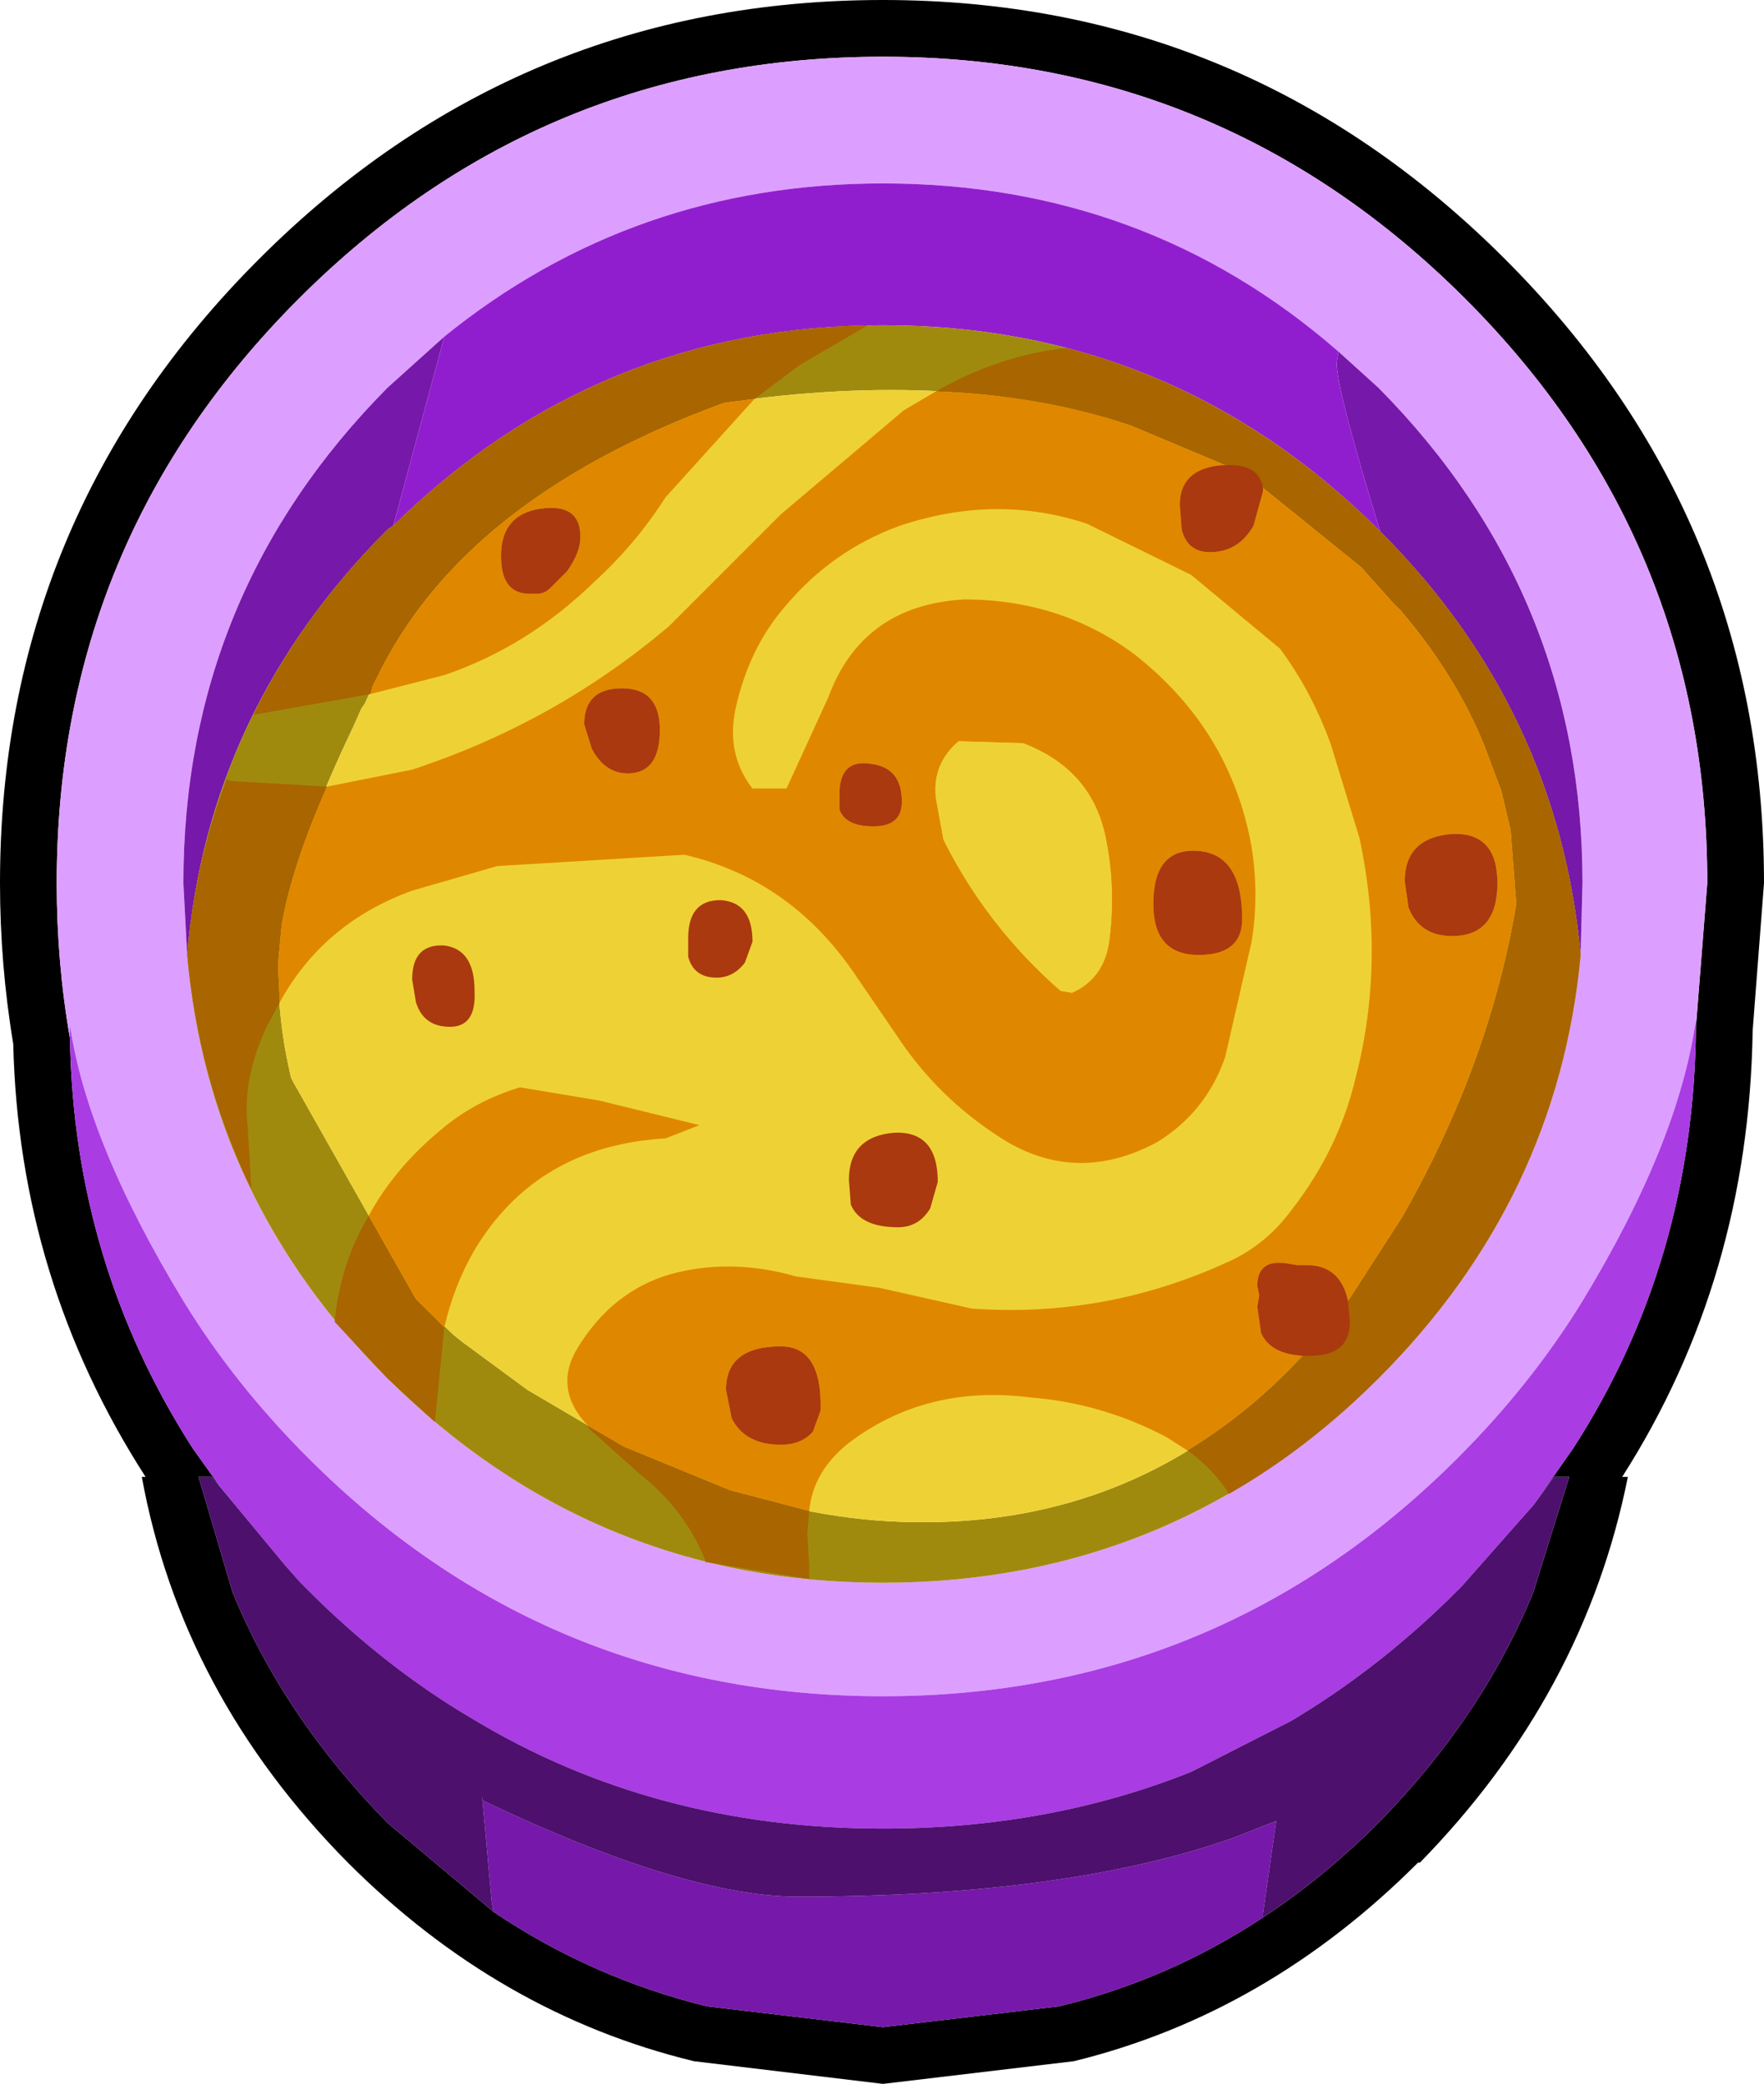 <?xml version="1.0" encoding="UTF-8" standalone="no"?>
<svg xmlns:ffdec="https://www.free-decompiler.com/flash" xmlns:xlink="http://www.w3.org/1999/xlink" ffdec:objectType="shape" height="55.1px" width="46.65px" xmlns="http://www.w3.org/2000/svg">
  <g transform="matrix(1.0, 0.0, 0.0, 1.0, 23.25, 33.0)">
    <path d="M16.55 -26.15 Q23.4 -19.3 23.4 -9.65 L23.1 -5.75 Q23.0 0.8 19.65 6.05 L19.8 6.05 Q18.65 11.8 14.3 16.25 L14.25 16.25 Q10.25 20.25 5.15 21.5 L0.1 22.1 -4.9 21.5 Q-10.05 20.25 -14.05 16.25 -18.45 11.8 -19.5 6.05 L-19.4 6.05 Q-22.75 0.85 -22.9 -5.4 -23.25 -7.5 -23.25 -9.65 -23.25 -19.3 -16.4 -26.15 -9.55 -33.0 0.1 -33.0 9.7 -33.0 16.55 -26.15 M21.6 -5.85 L21.9 -9.65 Q21.9 -18.7 15.5 -25.1 9.1 -31.5 0.1 -31.5 -8.95 -31.5 -15.35 -25.1 -21.75 -18.7 -21.75 -9.65 -21.75 -7.55 -21.4 -5.55 -21.3 0.4 -18.15 5.3 L-17.4 6.35 -17.65 6.05 -18.0 6.05 -17.1 9.1 Q-15.75 12.4 -13.0 15.2 L-10.2 17.55 Q-7.6 19.3 -4.55 20.05 L0.1 20.6 4.75 20.05 Q7.65 19.35 10.15 17.7 11.75 16.65 13.2 15.2 15.95 12.4 17.3 9.1 L18.25 6.05 17.85 6.05 17.3 6.8 18.35 5.3 Q21.55 0.35 21.6 -5.85" fill="#000000" fill-rule="evenodd" stroke="none"/>
    <path d="M-21.4 -5.55 Q-21.75 -7.55 -21.75 -9.65 -21.75 -18.7 -15.35 -25.1 -8.95 -31.5 0.1 -31.5 9.1 -31.5 15.5 -25.1 21.9 -18.7 21.9 -9.65 L21.6 -5.85 21.6 -6.05 Q21.15 -2.8 18.6 1.4 17.25 3.6 15.3 5.55 9.0 11.85 0.1 11.85 -8.8 11.85 -15.1 5.55 -17.05 3.6 -18.4 1.4 -20.95 -2.8 -21.4 -5.9 L-21.4 -5.55 M12.15 -23.7 Q7.05 -28.15 0.1 -28.15 -6.5 -28.15 -11.5 -24.1 L-13.0 -22.75 Q-18.4 -17.3 -18.4 -9.65 L-18.3 -7.75 Q-17.75 -1.3 -13.0 3.45 -7.55 8.85 0.1 8.85 7.75 8.85 13.2 3.45 17.95 -1.3 18.55 -7.75 L18.6 -9.65 Q18.6 -17.3 13.2 -22.75 L12.15 -23.7" fill="#dd9fff" fill-rule="evenodd" stroke="none"/>
    <path d="M10.15 17.7 Q7.65 19.35 4.75 20.05 L0.1 20.6 -4.55 20.05 Q-7.6 19.3 -10.2 17.55 L-10.25 17.25 -10.5 14.5 -10.5 14.6 Q-5.15 17.15 -2.15 17.15 4.95 17.15 9.35 15.6 L10.5 15.15 10.15 17.6 10.15 17.7 M13.25 -18.95 Q12.1 -22.7 12.1 -23.4 L12.15 -23.7 13.2 -22.75 Q18.6 -17.3 18.6 -9.65 L18.55 -7.75 Q17.95 -14.25 13.25 -18.95 M-11.5 -24.1 L-12.5 -20.4 -12.85 -19.1 -13.0 -19.0 Q-17.75 -14.25 -18.3 -7.75 L-18.4 -9.65 Q-18.4 -17.3 -13.0 -22.75 L-11.5 -24.1" fill="#7618a9" fill-rule="evenodd" stroke="none"/>
    <path d="M13.25 -18.95 L13.2 -19.0 Q7.75 -24.4 0.1 -24.4 -7.45 -24.4 -12.85 -19.1 L-12.5 -20.4 -11.5 -24.1 Q-6.5 -28.15 0.1 -28.15 7.05 -28.15 12.15 -23.7 L12.1 -23.4 Q12.1 -22.7 13.25 -18.95" fill="#911ece" fill-rule="evenodd" stroke="none"/>
    <path d="M-12.85 -19.1 Q-7.45 -24.4 0.1 -24.4 7.75 -24.4 13.2 -19.0 L13.25 -18.95 Q17.95 -14.25 18.55 -7.75 17.95 -1.3 13.2 3.45 7.75 8.85 0.1 8.85 -7.55 8.85 -13.0 3.45 -17.75 -1.3 -18.3 -7.75 -17.75 -14.25 -13.0 -19.0 L-12.85 -19.1 M13.8 -16.85 L13.6 -17.05 12.75 -18.0 Q10.2 -20.6 6.65 -21.75 2.1 -23.25 -4.1 -22.35 -10.8 -19.9 -13.15 -15.35 L-13.4 -14.85 -13.6 -14.4 -13.7 -14.25 -13.9 -13.8 Q-15.45 -10.55 -15.8 -8.55 L-15.9 -7.5 Q-15.9 -5.95 -15.55 -4.5 L-15.5 -4.4 -12.25 1.35 -11.25 2.3 -11.0 2.5 -9.3 3.75 -6.75 5.25 -3.95 6.4 Q-1.4 7.25 1.15 7.25 9.25 7.25 13.85 -0.85 16.15 -4.9 16.85 -9.1 L16.7 -11.05 16.45 -12.1 16.0 -13.3 Q15.25 -15.15 13.8 -16.85" fill="#a08a0e" fill-rule="evenodd" stroke="none"/>
    <path d="M13.8 -16.85 Q15.25 -15.15 16.0 -13.3 L16.45 -12.1 16.7 -11.05 16.85 -9.1 Q16.15 -4.9 13.85 -0.85 9.25 7.25 1.15 7.25 -1.4 7.25 -3.95 6.4 L-6.75 5.25 -9.3 3.75 -11.0 2.5 -11.25 2.3 -12.25 1.35 -15.5 -4.4 -15.55 -4.5 Q-15.9 -5.95 -15.9 -7.5 L-15.8 -8.55 Q-15.45 -10.55 -13.9 -13.8 L-13.7 -14.25 -13.6 -14.4 -13.4 -14.85 -13.15 -15.35 Q-10.8 -19.9 -4.1 -22.35 2.1 -23.25 6.65 -21.75 10.2 -20.6 12.75 -18.0 L13.6 -17.05 13.8 -16.85" fill="#eed235" fill-rule="evenodd" stroke="none"/>
    <path d="M-21.4 -5.55 L-21.4 -5.9 Q-20.95 -2.8 -18.4 1.4 -17.05 3.6 -15.1 5.55 -8.8 11.85 0.1 11.85 9.0 11.85 15.3 5.55 17.25 3.6 18.6 1.4 21.15 -2.8 21.6 -6.05 L21.6 -5.85 Q21.55 0.35 18.35 5.3 L17.3 6.8 15.4 8.95 15.3 9.05 Q13.25 11.1 10.9 12.5 L8.25 13.85 Q4.5 15.35 0.1 15.35 -5.95 15.35 -10.75 12.45 -13.05 11.1 -15.1 9.05 L-15.3 8.85 -15.7 8.4 -17.4 6.35 -18.15 5.3 Q-21.3 0.4 -21.4 -5.55" fill="#a93ce3" fill-rule="evenodd" stroke="none"/>
    <path d="M17.3 6.8 L17.85 6.05 18.25 6.05 17.3 9.1 Q15.95 12.4 13.2 15.2 11.75 16.65 10.15 17.7 L10.15 17.6 10.5 15.15 9.35 15.6 Q4.95 17.15 -2.15 17.15 -5.15 17.15 -10.5 14.6 L-10.5 14.5 -10.25 17.25 -10.2 17.55 -13.0 15.2 Q-15.75 12.4 -17.1 9.1 L-18.0 6.05 -17.65 6.05 -17.4 6.35 -15.7 8.4 -15.3 8.85 -15.1 9.05 Q-13.05 11.1 -10.75 12.45 -5.95 15.35 0.1 15.35 4.5 15.35 8.25 13.85 L10.9 12.5 Q13.25 11.1 15.3 9.05 L15.4 8.95 17.3 6.8" fill="#4d106d" fill-rule="evenodd" stroke="none"/>
    <path d="M1.5 -22.65 Q3.15 -23.6 4.95 -23.8 9.55 -22.6 13.2 -19.0 L13.25 -18.95 Q17.95 -14.25 18.55 -7.75 17.95 -1.3 13.2 3.45 11.35 5.3 9.25 6.5 8.85 5.85 8.15 5.35 9.8 4.35 11.2 2.85 L11.4 2.85 Q12.45 2.85 12.45 1.95 L12.4 1.4 13.85 -0.85 Q16.15 -4.9 16.85 -9.1 L16.7 -11.05 16.45 -12.1 16.0 -13.3 Q15.25 -15.15 13.8 -16.85 L13.6 -17.05 12.75 -18.0 10.15 -20.1 Q10.05 -20.75 9.15 -20.7 L6.65 -21.75 Q4.3 -22.55 1.5 -22.65 M-1.85 6.95 L-1.9 7.55 -1.85 8.4 -1.85 8.75 -4.6 8.3 -4.6 8.25 Q-5.15 6.9 -6.3 6.0 L-7.7 4.75 -7.7 4.7 -6.75 5.25 -3.95 6.4 -1.85 6.95 M-15.85 -6.5 L-16.2 -5.85 Q-16.85 -4.45 -16.7 -3.2 L-16.6 -1.55 Q-18.0 -4.45 -18.3 -7.75 -18.1 -10.2 -17.25 -12.4 L-17.15 -12.35 -14.6 -12.2 Q-15.55 -10.05 -15.8 -8.55 L-15.9 -7.5 -15.85 -6.5 M-13.45 -14.65 L-14.85 -14.4 -16.55 -14.1 Q-15.25 -16.75 -13.0 -19.0 L-12.85 -19.1 Q-7.6 -24.25 -0.3 -24.4 L-2.1 -23.35 -3.3 -22.45 -4.1 -22.35 Q-10.8 -19.9 -13.15 -15.35 L-13.4 -14.85 -13.45 -14.65 M-11.5 2.1 L-11.75 4.6 -13.0 3.45 -14.4 1.95 Q-14.25 0.4 -13.5 -0.85 L-12.25 1.35 -11.5 2.1" fill="#a86500" fill-rule="evenodd" stroke="none"/>
    <path d="M8.15 5.35 L7.6 5.0 Q5.9 4.1 4.0 3.95 1.25 3.6 -0.8 5.15 -1.75 5.9 -1.85 6.95 L-3.95 6.4 -6.75 5.25 -7.7 4.7 Q-8.65 3.7 -7.95 2.6 -7.05 1.15 -5.55 0.7 -3.95 0.25 -2.2 0.75 L0.0 1.05 2.45 1.6 Q5.95 1.85 9.15 0.4 10.2 -0.05 10.9 -1.0 12.15 -2.6 12.6 -4.5 13.4 -7.6 12.7 -10.85 L11.95 -13.3 Q11.45 -14.7 10.6 -15.85 L8.25 -17.8 5.5 -19.15 Q3.1 -19.95 0.55 -19.1 -1.25 -18.45 -2.5 -16.95 -3.45 -15.85 -3.8 -14.25 -4.05 -13.05 -3.35 -12.15 L-2.45 -12.15 -1.35 -14.55 Q-0.45 -17.0 2.25 -17.15 4.8 -17.15 6.75 -15.7 9.3 -13.7 9.85 -10.6 10.05 -9.35 9.85 -8.1 L9.15 -5.05 Q8.65 -3.6 7.35 -2.8 5.3 -1.7 3.4 -2.8 1.75 -3.8 0.65 -5.35 L-0.65 -7.25 Q-2.35 -9.75 -5.15 -10.4 L-10.1 -10.1 -12.35 -9.45 Q-14.7 -8.6 -15.85 -6.5 L-15.9 -7.5 -15.8 -8.55 Q-15.55 -10.05 -14.6 -12.2 L-12.35 -12.65 Q-8.55 -13.9 -5.55 -16.45 L-2.6 -19.4 0.65 -22.15 1.5 -22.65 Q4.3 -22.55 6.65 -21.75 L9.15 -20.7 9.05 -20.7 Q7.95 -20.6 7.95 -19.65 L8.0 -19.0 Q8.15 -18.4 8.75 -18.4 9.5 -18.4 9.9 -19.1 L10.15 -20.0 10.15 -20.1 12.75 -18.0 13.6 -17.05 13.8 -16.85 Q15.25 -15.15 16.0 -13.3 L16.45 -12.1 16.7 -11.05 16.85 -9.1 Q16.15 -4.9 13.85 -0.85 L12.4 1.4 Q12.2 0.45 11.3 0.45 L11.05 0.45 10.75 0.4 Q10.0 0.3 10.0 1.0 L10.05 1.25 10.0 1.55 10.1 2.25 Q10.35 2.8 11.2 2.85 9.8 4.35 8.15 5.35 M2.1 -13.4 Q1.4 -12.8 1.5 -11.9 L1.7 -10.8 Q2.85 -8.5 4.8 -6.8 L5.1 -6.75 Q6.0 -7.15 6.1 -8.25 6.25 -9.55 6.0 -10.8 5.65 -12.65 3.8 -13.35 L2.1 -13.4 M8.45 -10.5 Q7.25 -10.6 7.25 -9.1 7.25 -7.75 8.45 -7.75 9.6 -7.75 9.6 -8.7 9.6 -10.4 8.45 -10.5 M14.0 -9.0 Q14.3 -8.25 15.15 -8.25 16.35 -8.25 16.35 -9.65 16.35 -11.0 15.15 -10.95 13.9 -10.85 13.9 -9.7 L14.0 -9.0 M-3.3 -22.45 L-5.65 -19.85 Q-6.45 -18.6 -7.55 -17.6 -9.3 -15.9 -11.5 -15.15 L-13.45 -14.65 -13.4 -14.85 -13.15 -15.35 Q-10.8 -19.9 -4.1 -22.35 L-3.3 -22.45 M-7.8 -13.85 L-7.6 -13.2 Q-7.25 -12.55 -6.65 -12.55 -5.8 -12.55 -5.8 -13.7 -5.8 -14.8 -6.8 -14.8 -7.8 -14.8 -7.8 -13.85 M-7.9 -18.8 Q-7.9 -19.7 -8.95 -19.55 -10.0 -19.4 -10.0 -18.3 -10.0 -17.3 -9.25 -17.3 L-9.15 -17.3 -9.05 -17.3 Q-8.85 -17.3 -8.7 -17.45 L-8.25 -17.9 Q-7.9 -18.4 -7.9 -18.8 M-13.5 -0.85 Q-12.8 -2.15 -11.5 -3.2 -10.65 -3.9 -9.5 -4.25 L-7.4 -3.9 -4.75 -3.25 -5.65 -2.9 Q-9.05 -2.7 -10.7 0.05 -11.25 1.0 -11.5 2.1 L-12.25 1.35 -13.5 -0.85 M-1.05 -11.6 Q-0.9 -11.15 -0.15 -11.15 0.6 -11.15 0.6 -11.8 0.6 -12.7 -0.2 -12.8 -1.05 -12.95 -1.05 -12.0 L-1.05 -11.6 M-4.05 3.75 L-3.9 4.5 Q-3.55 5.2 -2.6 5.2 -2.05 5.2 -1.75 4.85 L-1.55 4.3 Q-1.5 2.6 -2.6 2.6 -4.05 2.6 -4.05 3.75" fill="#e08700" fill-rule="evenodd" stroke="none"/>
    <path d="M9.15 -20.7 Q10.05 -20.75 10.15 -20.1 L10.15 -20.0 9.9 -19.1 Q9.5 -18.4 8.75 -18.4 8.15 -18.4 8.0 -19.0 L7.95 -19.65 Q7.95 -20.6 9.05 -20.7 L9.15 -20.7 M12.4 1.4 L12.45 1.95 Q12.45 2.85 11.4 2.85 L11.2 2.85 Q10.35 2.8 10.1 2.25 L10.0 1.55 10.05 1.25 10.0 1.0 Q10.0 0.3 10.75 0.4 L11.05 0.45 11.3 0.45 Q12.2 0.45 12.4 1.4 M8.45 -10.5 Q9.6 -10.4 9.6 -8.7 9.6 -7.75 8.45 -7.75 7.25 -7.75 7.25 -9.1 7.25 -10.6 8.45 -10.5 M0.5 -0.55 Q-0.5 -0.55 -0.75 -1.15 L-0.8 -1.8 Q-0.8 -2.95 0.4 -3.05 1.55 -3.1 1.55 -1.75 L1.35 -1.05 Q1.05 -0.55 0.5 -0.55 M14.0 -9.0 L13.9 -9.7 Q13.9 -10.85 15.15 -10.95 16.35 -11.0 16.35 -9.65 16.35 -8.25 15.15 -8.25 14.3 -8.25 14.0 -9.0 M-7.9 -18.8 Q-7.9 -18.4 -8.25 -17.9 L-8.7 -17.45 Q-8.85 -17.3 -9.05 -17.3 L-9.15 -17.3 -9.25 -17.3 Q-10.0 -17.3 -10.0 -18.3 -10.0 -19.4 -8.95 -19.55 -7.9 -19.7 -7.9 -18.8 M-7.8 -13.85 Q-7.8 -14.8 -6.8 -14.8 -5.8 -14.8 -5.8 -13.7 -5.8 -12.55 -6.65 -12.55 -7.25 -12.55 -7.6 -13.2 L-7.8 -13.85 M-11.5 -8.0 Q-10.7 -7.9 -10.7 -6.8 -10.65 -5.85 -11.35 -5.85 -12.05 -5.85 -12.25 -6.5 L-12.35 -7.1 Q-12.35 -8.05 -11.5 -8.0 M-1.05 -11.6 L-1.05 -12.0 Q-1.05 -12.95 -0.2 -12.8 0.6 -12.7 0.6 -11.8 0.6 -11.15 -0.15 -11.15 -0.9 -11.15 -1.05 -11.6 M-4.2 -9.2 Q-3.35 -9.15 -3.35 -8.1 L-3.55 -7.55 Q-3.85 -7.15 -4.3 -7.15 -4.9 -7.15 -5.05 -7.7 L-5.05 -8.2 Q-5.05 -9.2 -4.2 -9.2 M-4.05 3.75 Q-4.05 2.6 -2.6 2.6 -1.5 2.6 -1.55 4.3 L-1.75 4.85 Q-2.05 5.2 -2.6 5.2 -3.55 5.2 -3.9 4.5 L-4.05 3.75" fill="#aa390f" fill-rule="evenodd" stroke="none"/>
    <path d="M2.1 -13.4 L3.8 -13.35 Q5.65 -12.65 6.0 -10.8 6.25 -9.55 6.1 -8.25 6.0 -7.15 5.1 -6.75 L4.8 -6.8 Q2.85 -8.5 1.7 -10.8 L1.5 -11.9 Q1.4 -12.8 2.1 -13.4" fill="#eed235" fill-rule="evenodd" stroke="none"/>
  </g>
</svg>
